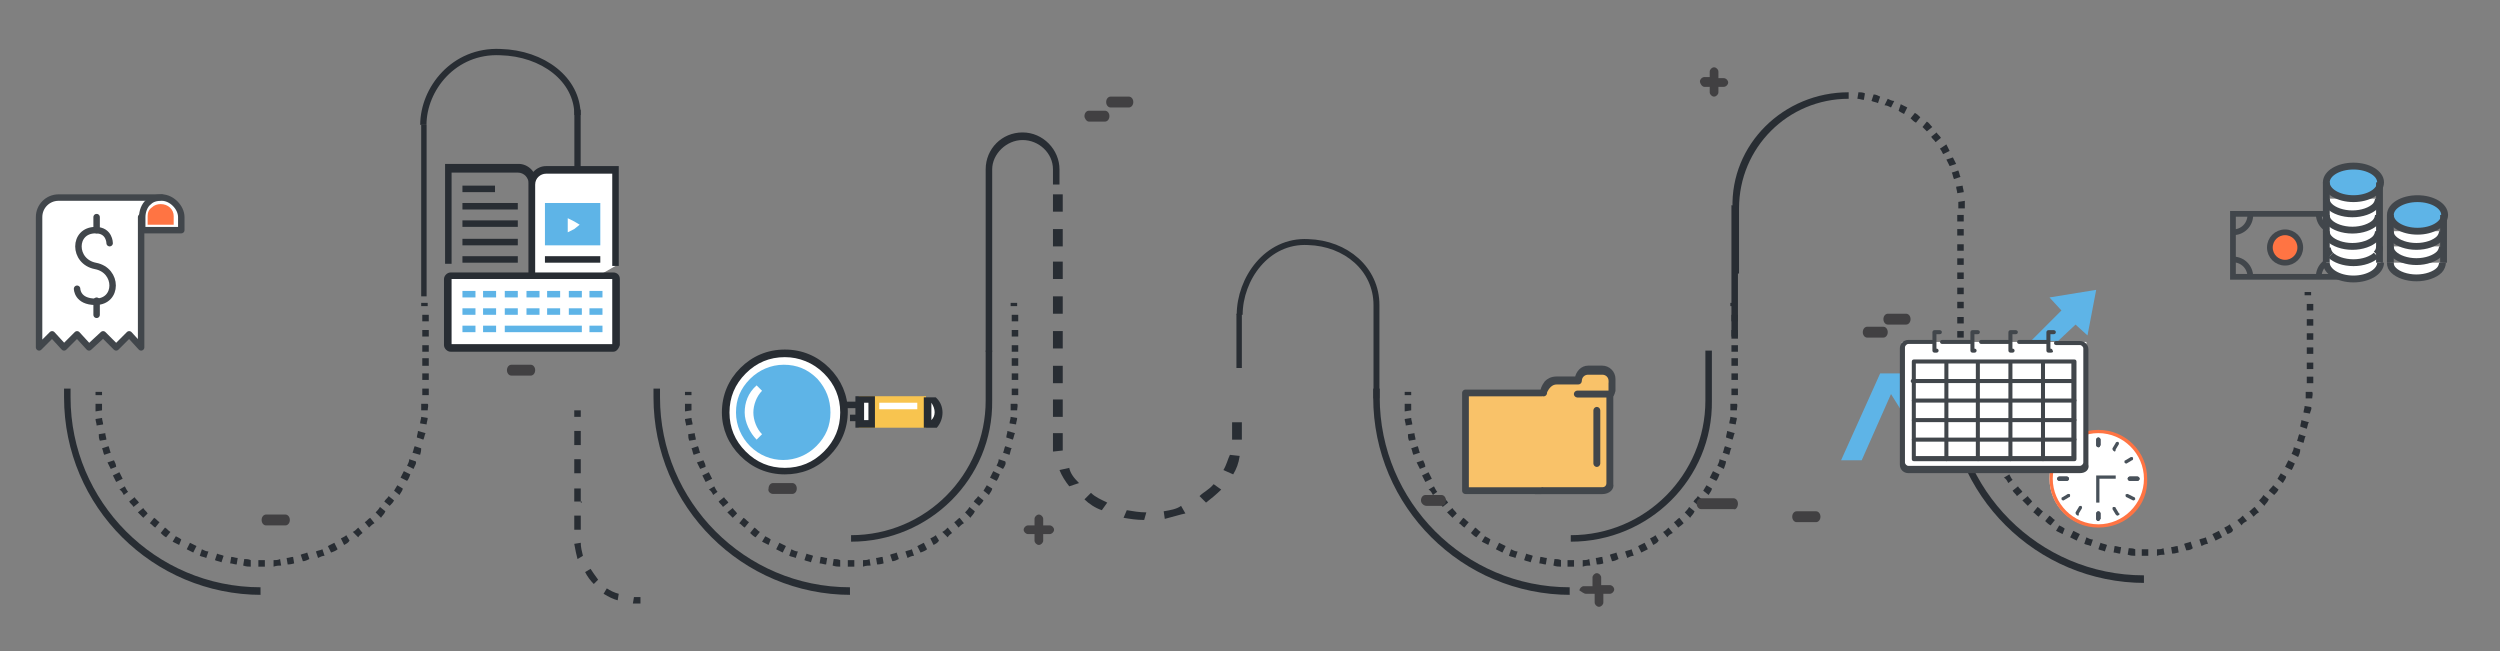 <?xml version="1.0" encoding="utf-8"?>
<!-- Generator: Adobe Illustrator 23.0.1, SVG Export Plug-In . SVG Version: 6.00 Build 0)  -->
<svg version="1.1" id="Layer_1" xmlns="http://www.w3.org/2000/svg" xmlns:xlink="http://www.w3.org/1999/xlink" x="0px" y="0px"
	 viewBox="0 0 230.3 60" style="enable-background:new 0 0 230.3 60;" xml:space="preserve">
<rect x="0" y="0" width="230.3" height="60" fill="#808080" stroke="none"/>
<style type="text/css">
	.st0{fill:#282D33;}
	.st1{fill:#FFFFFF;}
	.st2{fill:none;}
	.st3{fill:#5EB4E7;}
	.st4{fill:#FFFFFF;stroke:#282D33;stroke-width:0.68;}
	.st5{fill:#F8C44F;}
	.st6{fill:#FFFFFF;stroke:#41464B;stroke-width:0.595;stroke-linecap:round;stroke-linejoin:round;stroke-miterlimit:10;}
	.st7{fill:#FF7443;}
	.st8{fill:none;stroke:#41464B;stroke-width:0.595;stroke-linecap:round;stroke-linejoin:round;stroke-miterlimit:10;}
	.st9{clip-path:url(#SVGID_2_);}
	.st10{clip-path:url(#SVGID_4_);}
	.st11{fill:#414042;}
	.st12{clip-path:url(#SVGID_6_);}
	.st13{clip-path:url(#SVGID_8_);}
	.st14{clip-path:url(#SVGID_10_);}
	.st15{clip-path:url(#SVGID_12_);}
	.st16{clip-path:url(#SVGID_14_);}
	.st17{clip-path:url(#SVGID_16_);}
	.st18{clip-path:url(#SVGID_18_);}
	.st19{clip-path:url(#SVGID_20_);fill:#414042;}
	.st20{clip-path:url(#SVGID_22_);}
	.st21{clip-path:url(#SVGID_24_);}
	.st22{clip-path:url(#SVGID_26_);}
	.st23{clip-path:url(#SVGID_28_);}
	.st24{clip-path:url(#SVGID_30_);}
	.st25{clip-path:url(#SVGID_32_);}
	.st26{clip-path:url(#SVGID_34_);}
	.st27{clip-path:url(#SVGID_36_);}
	.st28{clip-path:url(#SVGID_38_);}
	.st29{clip-path:url(#SVGID_40_);}
	.st30{clip-path:url(#SVGID_42_);}
	.st31{clip-path:url(#SVGID_44_);}
	.st32{clip-path:url(#SVGID_46_);}
	.st33{clip-path:url(#SVGID_48_);}
	.st34{clip-path:url(#SVGID_50_);}
	.st35{clip-path:url(#SVGID_52_);}
	.st36{fill:#F9C269;}
	.st37{fill:#41464B;stroke:#41464B;stroke-width:0.235;stroke-miterlimit:10;}
	.st38{fill:#F9C269;stroke:#41464B;stroke-width:0.622;stroke-linecap:round;stroke-linejoin:round;stroke-miterlimit:10;}
	.st39{fill:none;stroke:#282D33;stroke-width:0.579;stroke-miterlimit:10;}
	.st40{fill:none;stroke:#282D33;stroke-width:0.547;stroke-miterlimit:10;}
	.st41{fill:#48515A;}
	.st42{fill:#41464B;stroke:#41464B;stroke-width:0.171;stroke-miterlimit:10;}
	.st43{fill:#FF7443;stroke:#41464B;stroke-width:0.528;stroke-miterlimit:10;}
	.st44{fill:none;stroke:#41464B;stroke-width:0.528;stroke-miterlimit:10;}
	.st45{fill:#FFFFFF;stroke:#41464B;stroke-width:0.63;stroke-miterlimit:10;}
	.st46{fill:#5EB4E7;stroke:#41464B;stroke-width:0.63;stroke-miterlimit:10;}
</style>
<g>
	<g>
		<g>
			<rect x="159.4" y="27.9" class="st0" width="0.6" height="0.3"/>
		</g>
		<g>
			<path class="st0" d="M144.7,52.2c-0.1,0-0.2,0-0.3,0v-0.6c0.2,0,0.4,0,0.6,0v0.6C145,52.2,144.8,52.2,144.7,52.2z M143.8,52.2
				c-0.2,0-0.4,0-0.7-0.1l0.1-0.6c0.2,0,0.4,0,0.6,0.1V52.2z M145.8,52.2v-0.6c0.2,0,0.4,0,0.6-0.1l0.1,0.6
				C146.3,52.1,146.1,52.1,145.8,52.2z M142.4,52c-0.2,0-0.4-0.1-0.6-0.1l0.1-0.6c0.2,0,0.4,0.1,0.6,0.1L142.4,52z M147.1,52
				l-0.1-0.6c0.2,0,0.4-0.1,0.6-0.1l0.1,0.6C147.7,51.9,147.5,52,147.1,52z M141,51.8c-0.2-0.1-0.4-0.1-0.6-0.2l0.2-0.6
				c0.2,0.1,0.4,0.1,0.6,0.2L141,51.8z M148.5,51.7l-0.2-0.6c0.2-0.1,0.4-0.1,0.6-0.2l0.2,0.6C148.9,51.6,148.7,51.7,148.5,51.7z
				 M139.6,51.4c-0.2-0.1-0.4-0.1-0.6-0.2l0.2-0.6c0.2,0.1,0.4,0.2,0.6,0.2L139.6,51.4z M149.9,51.4l-0.2-0.6
				c0.2-0.1,0.4-0.1,0.6-0.2l0.2,0.6C150.3,51.2,150.1,51.3,149.9,51.4z M138.4,50.9c-0.2-0.1-0.4-0.2-0.6-0.3l0.3-0.6
				c0.2,0.1,0.4,0.2,0.6,0.3L138.4,50.9z M151.2,50.9l-0.3-0.6c0.2-0.1,0.4-0.2,0.6-0.3l0.3,0.6C151.6,50.7,151.4,50.8,151.2,50.9z
				 M137.1,50.2c-0.2-0.1-0.4-0.2-0.6-0.3l0.3-0.5c0.2,0.1,0.4,0.2,0.5,0.3L137.1,50.2z M152.3,50.2l-0.3-0.6
				c0.2-0.1,0.4-0.2,0.5-0.3l0.3,0.5C152.7,50,152.5,50.1,152.3,50.2z M136,49.5c-0.2-0.1-0.4-0.3-0.5-0.4l0.4-0.5
				c0.2,0.1,0.3,0.3,0.5,0.4L136,49.5z M153.6,49.5l-0.4-0.5c0.2-0.1,0.3-0.2,0.5-0.4l0.4,0.5C153.9,49.2,153.7,49.3,153.6,49.5z
				 M134.9,48.6c-0.2-0.1-0.3-0.3-0.5-0.4l0.4-0.5c0.2,0.1,0.3,0.3,0.5,0.4L134.9,48.6z M154.6,48.6l-0.4-0.5
				c0.2-0.1,0.3-0.3,0.5-0.4l0.4,0.5C155,48.3,154.9,48.4,154.6,48.6z M133.8,47.7c-0.2-0.2-0.3-0.3-0.5-0.5l0.5-0.4
				c0.1,0.2,0.3,0.3,0.4,0.5L133.8,47.7z M155.7,47.7l-0.5-0.5c0.1-0.1,0.3-0.3,0.4-0.5l0.5,0.4C156,47.4,155.8,47.5,155.7,47.7z
				 M132.9,46.7c-0.1-0.2-0.3-0.3-0.4-0.5l0.5-0.4c0.1,0.2,0.3,0.3,0.4,0.5L132.9,46.7z M156.5,46.6l-0.5-0.4
				c0.1-0.2,0.3-0.3,0.4-0.5l0.5,0.4C156.9,46.3,156.8,46.4,156.5,46.6z M132,45.6c-0.1-0.2-0.2-0.4-0.4-0.5l0.5-0.3
				c0.1,0.2,0.2,0.4,0.3,0.5L132,45.6z M157.4,45.6l-0.5-0.4c0.1-0.2,0.2-0.3,0.3-0.5l0.5,0.3C157.7,45.2,157.5,45.4,157.4,45.6z
				 M131.3,44.4c-0.1-0.2-0.2-0.4-0.3-0.6l0.6-0.3c0.1,0.2,0.2,0.4,0.3,0.6L131.3,44.4z M158.1,44.3l-0.6-0.3
				c0.1-0.2,0.2-0.4,0.3-0.6l0.6,0.3C158.3,44,158.2,44.2,158.1,44.3z M130.8,43.2c-0.1-0.2-0.2-0.4-0.3-0.6l0.6-0.2
				c0.1,0.2,0.2,0.4,0.2,0.6L130.8,43.2z M158.8,43.2l-0.6-0.3c0.1-0.2,0.2-0.4,0.2-0.6l0.6,0.2C159,42.7,158.9,42.9,158.8,43.2z
				 M130.2,41.9c-0.1-0.2-0.1-0.4-0.2-0.6l0.6-0.2c0.1,0.2,0.1,0.4,0.2,0.6L130.2,41.9z M159.3,41.9l-0.6-0.2
				c0.1-0.2,0.1-0.4,0.2-0.6l0.6,0.2C159.4,41.4,159.4,41.6,159.3,41.9z M129.8,40.6c-0.1-0.2-0.1-0.4-0.1-0.6l0.6-0.1
				c0,0.2,0.1,0.4,0.1,0.6L129.8,40.6z M159.6,40.5l-0.6-0.2c0-0.2,0.1-0.4,0.1-0.6l0.7,0.2C159.7,40.1,159.7,40.3,159.6,40.5z
				 M129.5,39.2c0-0.2-0.1-0.4-0.1-0.6l0.6-0.1c0,0.2,0.1,0.4,0.1,0.6L129.5,39.2z M159.9,39.1l-0.6-0.1c0-0.2,0.1-0.4,0.1-0.6
				l0.6,0.1C160,38.7,159.9,38.9,159.9,39.1z M129.4,37.9c0-0.2,0-0.4,0-0.7h0.6c0,0.2,0,0.4,0,0.6L129.4,37.9z M160,37.8h-0.6
				c0-0.2,0-0.4,0-0.6h0.6C160.1,37.3,160,37.6,160,37.8z M160.1,36.4h-0.6v-0.6h0.6V36.4z M160.1,35h-0.6v-0.6h0.6V35z M160.1,33.7
				h-0.6V33h0.6V33.7z M160.1,32.4h-0.6v-0.6h0.6V32.4z M160.1,31h-0.6v-0.6h0.6V31z M160.1,29.6h-0.6V29h0.6V29.6z"/>
		</g>
		<g>
			<rect x="129.4" y="36.1" class="st0" width="0.6" height="0.3"/>
		</g>
	</g>
	<g>
		<path class="st0" d="M144.7,54.8c-10,0-18.2-8.1-18.2-18.2v-0.8h0.6v0.8c0,9.6,7.8,17.5,17.5,17.5V54.8z"/>
	</g>
	<g>
		<g>
			<rect x="38.8" y="27.9" class="st0" width="0.6" height="0.3"/>
		</g>
		<g>
			<path class="st0" d="M24.1,52.2c-0.1,0-0.2,0-0.3,0v-0.6c0.2,0,0.4,0,0.6,0v0.6C24.4,52.2,24.2,52.2,24.1,52.2z M23.1,52.2
				c-0.2,0-0.4,0-0.7-0.1l0.1-0.6c0.2,0,0.4,0,0.6,0.1V52.2z M25.2,52.2v-0.6c0.2,0,0.4,0,0.6-0.1l0.1,0.6
				C25.7,52.1,25.5,52.1,25.2,52.2z M21.8,52c-0.2,0-0.4-0.1-0.6-0.1l0.1-0.6c0.2,0,0.4,0.1,0.6,0.1L21.8,52z M26.5,52l-0.1-0.6
				c0.2,0,0.4-0.1,0.6-0.1l0.1,0.6C27.1,51.9,26.8,52,26.5,52z M20.4,51.8c-0.2-0.1-0.4-0.1-0.6-0.2L20,51c0.2,0.1,0.4,0.1,0.6,0.2
				L20.4,51.8z M27.9,51.7l-0.2-0.6c0.2-0.1,0.4-0.1,0.6-0.2l0.2,0.6C28.3,51.6,28.1,51.7,27.9,51.7z M19,51.4
				c-0.2-0.1-0.4-0.1-0.6-0.2l0.2-0.6c0.2,0.1,0.4,0.2,0.6,0.2L19,51.4z M29.3,51.4l-0.2-0.6c0.2-0.1,0.4-0.1,0.6-0.2l0.2,0.6
				C29.7,51.2,29.5,51.3,29.3,51.4z M17.8,50.9c-0.2-0.1-0.4-0.2-0.6-0.3l0.3-0.6c0.2,0.1,0.4,0.2,0.6,0.3L17.8,50.9z M30.5,50.9
				l-0.3-0.6c0.2-0.1,0.4-0.2,0.6-0.3l0.3,0.6C31,50.7,30.8,50.8,30.5,50.9z M16.5,50.2c-0.2-0.1-0.4-0.2-0.6-0.3l0.3-0.5
				c0.2,0.1,0.4,0.2,0.5,0.3L16.5,50.2z M31.7,50.2l-0.3-0.6c0.2-0.1,0.4-0.2,0.5-0.3l0.3,0.5C32.1,50,31.9,50.1,31.7,50.2z
				 M15.3,49.5c-0.2-0.1-0.4-0.3-0.5-0.4l0.4-0.5c0.2,0.1,0.3,0.3,0.5,0.4L15.3,49.5z M33,49.5L32.5,49c0.2-0.1,0.3-0.2,0.5-0.4
				l0.4,0.5C33.3,49.2,33.1,49.3,33,49.5z M14.3,48.6c-0.2-0.1-0.3-0.3-0.5-0.4l0.4-0.5c0.2,0.1,0.3,0.3,0.5,0.4L14.3,48.6z
				 M34,48.6l-0.4-0.5c0.2-0.1,0.3-0.3,0.5-0.4l0.4,0.5C34.3,48.3,34.2,48.4,34,48.6z M13.2,47.7c-0.2-0.2-0.3-0.3-0.5-0.5l0.5-0.4
				c0.1,0.2,0.3,0.3,0.4,0.5L13.2,47.7z M35.1,47.7l-0.5-0.5c0.1-0.1,0.3-0.3,0.4-0.5l0.5,0.4C35.4,47.4,35.2,47.5,35.1,47.7z
				 M12.3,46.7c-0.1-0.2-0.3-0.3-0.4-0.5l0.5-0.4c0.1,0.2,0.3,0.3,0.4,0.5L12.3,46.7z M35.9,46.6l-0.5-0.4c0.1-0.2,0.3-0.3,0.4-0.5
				l0.5,0.4C36.2,46.3,36.1,46.4,35.9,46.6z M11.4,45.6c-0.1-0.2-0.2-0.4-0.4-0.5l0.5-0.3c0.1,0.2,0.2,0.4,0.3,0.5L11.4,45.6z
				 M36.8,45.6l-0.5-0.4c0.1-0.2,0.2-0.3,0.3-0.5l0.5,0.3C37.1,45.2,36.9,45.4,36.8,45.6z M10.7,44.4c-0.1-0.2-0.2-0.4-0.3-0.6
				l0.6-0.3c0.1,0.2,0.2,0.4,0.3,0.6L10.7,44.4z M37.5,44.3L36.9,44c0.1-0.2,0.2-0.4,0.3-0.6l0.6,0.3C37.7,44,37.6,44.2,37.5,44.3z
				 M10.2,43.2c-0.1-0.2-0.2-0.4-0.3-0.6l0.6-0.2c0.1,0.2,0.2,0.4,0.2,0.6L10.2,43.2z M38.1,43.2l-0.6-0.3c0.1-0.2,0.2-0.4,0.2-0.6
				l0.6,0.2C38.4,42.7,38.2,42.9,38.1,43.2z M9.6,41.9c-0.1-0.2-0.1-0.4-0.2-0.6l0.6-0.2c0.1,0.2,0.1,0.4,0.2,0.6L9.6,41.9z
				 M38.7,41.9L38,41.7c0.1-0.2,0.1-0.4,0.2-0.6l0.6,0.2C38.8,41.4,38.8,41.6,38.7,41.9z M9.2,40.6c-0.1-0.2-0.1-0.4-0.1-0.6
				l0.6-0.1c0,0.2,0.1,0.4,0.1,0.6L9.2,40.6z M39,40.5l-0.6-0.2c0-0.2,0.1-0.4,0.1-0.6l0.7,0.2C39.1,40.1,39.1,40.3,39,40.5z
				 M8.9,39.2c0-0.2-0.1-0.4-0.1-0.6l0.6-0.1c0,0.2,0.1,0.4,0.1,0.6L8.9,39.2z M39.3,39.1L38.7,39c0-0.2,0.1-0.4,0.1-0.6l0.6,0.1
				C39.4,38.7,39.3,38.9,39.3,39.1z M8.8,37.9c0-0.2,0-0.4,0-0.7h0.6c0,0.2,0,0.4,0,0.6L8.8,37.9z M39.4,37.8h-0.6
				c0-0.2,0-0.4,0-0.6h0.6C39.5,37.3,39.4,37.6,39.4,37.8z M39.5,36.4h-0.6v-0.6h0.6V36.4z M39.5,35h-0.6v-0.6h0.6V35z M39.5,33.7
				h-0.6V33h0.6V33.7z M39.5,32.4h-0.6v-0.6h0.6V32.4z M39.5,31h-0.6v-0.6h0.6V31z M39.5,29.6h-0.6V29h0.6V29.6z"/>
		</g>
		<g>
			<rect x="8.8" y="36.1" class="st0" width="0.6" height="0.3"/>
		</g>
	</g>
	<g>
		<path class="st0" d="M24.1,54.8c-10,0-18.2-8.1-18.2-18.2v-0.8h0.6v0.8c0,9.6,7.8,17.5,17.5,17.5V54.8z"/>
	</g>
	<g>
		<path class="st0" d="M144.7,49.9v-0.6c6.9,0,12.4-5.6,12.4-12.4v-4.6h0.6v4.6C157.8,44.1,151.9,49.9,144.7,49.9z"/>
	</g>
	<g>
		<g>
			<path class="st0" d="M39.3,11.5v15.8h0.1h-0.6V11.5"/>
		</g>
	</g>
	<g>
		<g>
			<g>
				<g>
					<path class="st0" d="M49.3,28.9h-0.6v-12c0-0.5-0.4-1-1-1h-6.1v8.4H41v-9.2h6.8c0.8,0,1.6,0.7,1.6,1.6
						C49.3,16.7,49.3,28.9,49.3,28.9z"/>
				</g>
				<g>
					<path class="st1" d="M49,28.9v-12c0-0.7,0.5-1.3,1.3-1.3h6.4v8.9"/>
					<path class="st0" d="M49.3,28.9h-0.6v-12c0-0.8,0.7-1.6,1.6-1.6H57v9.2h-0.6V16h-6.1c-0.5,0-1,0.4-1,1
						C49.3,16.9,49.3,28.9,49.3,28.9z"/>
				</g>
			</g>
			<g>
				<g>
					<line class="st2" x1="42.6" y1="17.5" x2="45.5" y2="17.5"/>
					<rect x="42.6" y="17.1" class="st0" width="3" height="0.6"/>
				</g>
				<g>
					<line class="st2" x1="42.6" y1="19" x2="47.6" y2="19"/>
					<rect x="42.6" y="18.7" class="st0" width="5.1" height="0.6"/>
				</g>
				<g>
					<line class="st2" x1="42.6" y1="20.7" x2="47.6" y2="20.7"/>
					<rect x="42.6" y="20.3" class="st0" width="5.1" height="0.6"/>
				</g>
				<g>
					<line class="st2" x1="42.6" y1="22.3" x2="47.6" y2="22.3"/>
					<rect x="42.6" y="22" class="st0" width="5.1" height="0.6"/>
				</g>
				<g>
					<line class="st2" x1="42.6" y1="23.9" x2="47.6" y2="23.9"/>
					<rect x="42.6" y="23.6" class="st0" width="5.1" height="0.6"/>
				</g>
				<g>
					<line class="st2" x1="50.2" y1="23.9" x2="55.2" y2="23.9"/>
					<rect x="50.2" y="23.6" class="st0" width="5.1" height="0.6"/>
				</g>
			</g>
			<rect x="50.2" y="18.7" class="st3" width="5.1" height="3.9"/>
		</g>
		<g>
			<g>
				<g>
					<path class="st1" d="M56.7,31.8c0,0.1-0.1,0.2-0.2,0.2h-15c-0.1,0-0.2-0.1-0.2-0.2v-6.1c0-0.1,0.1-0.2,0.2-0.2h15
						c0.1,0,0.2,0.1,0.2,0.2C56.7,25.7,56.7,31.8,56.7,31.8z"/>
					<path class="st0" d="M56.5,32.4h-15c-0.3,0-0.6-0.3-0.6-0.6v-6.1c0-0.3,0.3-0.6,0.6-0.6h15c0.3,0,0.6,0.2,0.6,0.6v6.1
						C57,32.1,56.8,32.4,56.5,32.4z M41.6,31.7h14.8v-6H41.6V31.7z"/>
				</g>
				<g>
					<g>
						<g>
							<line class="st2" x1="42.6" y1="27.1" x2="43.7" y2="27.1"/>
							<rect x="42.6" y="26.8" class="st3" width="1.2" height="0.6"/>
						</g>
						<g>
							<line class="st2" x1="44.5" y1="27.1" x2="45.7" y2="27.1"/>
							<rect x="44.5" y="26.8" class="st3" width="1.2" height="0.6"/>
						</g>
						<g>
							<line class="st2" x1="46.5" y1="27.1" x2="47.6" y2="27.1"/>
							<rect x="46.5" y="26.8" class="st3" width="1.2" height="0.6"/>
						</g>
						<g>
							<line class="st2" x1="48.5" y1="27.1" x2="49.6" y2="27.1"/>
							<rect x="48.5" y="26.8" class="st3" width="1.2" height="0.6"/>
						</g>
						<g>
							<line class="st2" x1="50.4" y1="27.1" x2="51.5" y2="27.1"/>
							<rect x="50.4" y="26.8" class="st3" width="1.2" height="0.6"/>
						</g>
						<g>
							<line class="st2" x1="52.4" y1="27.1" x2="53.6" y2="27.1"/>
							<rect x="52.4" y="26.8" class="st3" width="1.2" height="0.6"/>
						</g>
						<g>
							<line class="st2" x1="54.3" y1="27.1" x2="55.5" y2="27.1"/>
							<rect x="54.3" y="26.8" class="st3" width="1.2" height="0.6"/>
						</g>
					</g>
					<g>
						<g>
							<line class="st2" x1="42.6" y1="28.8" x2="43.7" y2="28.8"/>
							<rect x="42.6" y="28.4" class="st3" width="1.2" height="0.6"/>
						</g>
						<g>
							<line class="st2" x1="44.5" y1="28.8" x2="45.7" y2="28.8"/>
							<rect x="44.5" y="28.4" class="st3" width="1.2" height="0.6"/>
						</g>
						<g>
							<line class="st2" x1="46.5" y1="28.8" x2="47.6" y2="28.8"/>
							<rect x="46.5" y="28.4" class="st3" width="1.2" height="0.6"/>
						</g>
						<g>
							<line class="st2" x1="48.5" y1="28.8" x2="49.6" y2="28.8"/>
							<rect x="48.5" y="28.4" class="st3" width="1.2" height="0.6"/>
						</g>
						<g>
							<line class="st2" x1="50.4" y1="28.8" x2="51.5" y2="28.8"/>
							<rect x="50.4" y="28.4" class="st3" width="1.2" height="0.6"/>
						</g>
						<g>
							<line class="st2" x1="52.4" y1="28.8" x2="53.6" y2="28.8"/>
							<rect x="52.4" y="28.4" class="st3" width="1.2" height="0.6"/>
						</g>
						<g>
							<line class="st2" x1="54.3" y1="28.8" x2="55.5" y2="28.8"/>
							<rect x="54.3" y="28.4" class="st3" width="1.2" height="0.6"/>
						</g>
					</g>
					<g>
						<g>
							<line class="st2" x1="42.6" y1="30.3" x2="43.7" y2="30.3"/>
							<rect x="42.6" y="30" class="st3" width="1.2" height="0.6"/>
						</g>
						<g>
							<line class="st2" x1="44.5" y1="30.3" x2="45.7" y2="30.3"/>
							<rect x="44.5" y="30" class="st3" width="1.2" height="0.6"/>
						</g>
						<g>
							<line class="st2" x1="46.5" y1="30.3" x2="53.6" y2="30.3"/>
							<rect x="46.5" y="30" class="st3" width="7.1" height="0.6"/>
						</g>
						<g>
							<line class="st2" x1="54.3" y1="30.3" x2="55.5" y2="30.3"/>
							<rect x="54.3" y="30" class="st3" width="1.2" height="0.6"/>
						</g>
					</g>
				</g>
			</g>
		</g>
		<polygon class="st1" points="53.4,20.7 52.9,21.1 52.3,21.4 52.3,20.7 52.3,20.1 52.9,20.4 		"/>
	</g>
	<g>
		<g>
			<path class="st0" d="M59,55.6c-0.2,0-0.5,0-0.7,0l0.1-0.6c0.2,0,0.4,0,0.6,0C59,55,59,55.6,59,55.6z"/>
		</g>
		<g>
			<path class="st0" d="M56.9,55.3c-0.4-0.1-0.8-0.3-1.3-0.6l0.3-0.5c0.3,0.2,0.7,0.4,1.1,0.5L56.9,55.3z M54.7,53.8
				c-0.3-0.3-0.6-0.7-0.8-1.1l0.5-0.3c0.2,0.3,0.4,0.6,0.7,1L54.7,53.8z M53.2,51.5c-0.1-0.4-0.2-0.8-0.3-1.4l0.6-0.1
				c0,0.4,0.1,0.8,0.2,1.2L53.2,51.5z M53.6,48.8h-0.7v-1.3h0.6v1.3H53.6z M53.6,46.2h-0.7V45h0.6v1.3H53.6z M53.6,43.6h-0.7v-1.3
				h0.6v1.3H53.6z M53.6,41h-0.7v-1.3h0.6V41H53.6z"/>
		</g>
		<g>
			<rect x="52.9" y="37.8" class="st0" width="0.6" height="0.6"/>
		</g>
	</g>
	<path class="st2" d="M123.5,23"/>
	<g>
		<g>
			<rect x="93.1" y="27.9" class="st0" width="0.6" height="0.3"/>
		</g>
		<g>
			<path class="st0" d="M78.4,52.2c-0.1,0-0.2,0-0.3,0v-0.6c0.2,0,0.4,0,0.6,0v0.6C78.7,52.2,78.5,52.2,78.4,52.2z M77.4,52.2
				c-0.2,0-0.4,0-0.7-0.1l0.1-0.6c0.2,0,0.4,0,0.6,0.1V52.2z M79.5,52.2v-0.6c0.2,0,0.4,0,0.6-0.1l0.1,0.6
				C80,52.1,79.8,52.1,79.5,52.2z M76.1,52c-0.2,0-0.4-0.1-0.6-0.1l0.1-0.6c0.2,0,0.4,0.1,0.6,0.1L76.1,52z M80.8,52l-0.1-0.6
				c0.2,0,0.4-0.1,0.6-0.1l0.1,0.6C81.4,51.9,81.1,52,80.8,52z M74.7,51.8c-0.2-0.1-0.4-0.1-0.6-0.2l0.2-0.6
				c0.2,0.1,0.4,0.1,0.6,0.2L74.7,51.8z M82.2,51.7L82,51.1c0.2-0.1,0.4-0.1,0.6-0.2l0.2,0.6C82.6,51.6,82.4,51.7,82.2,51.7z
				 M73.3,51.4c-0.2-0.1-0.4-0.1-0.6-0.2l0.2-0.6c0.2,0.1,0.4,0.2,0.6,0.2L73.3,51.4z M83.6,51.4l-0.2-0.6c0.2-0.1,0.4-0.1,0.6-0.2
				l0.2,0.6C84,51.2,83.8,51.3,83.6,51.4z M72.1,50.9c-0.2-0.1-0.4-0.2-0.6-0.3l0.3-0.6c0.2,0.1,0.4,0.2,0.6,0.3L72.1,50.9z
				 M84.8,50.9l-0.3-0.6c0.2-0.1,0.4-0.2,0.6-0.3l0.3,0.6C85.3,50.7,85.1,50.8,84.8,50.9z M70.8,50.2c-0.2-0.1-0.4-0.2-0.6-0.3
				l0.3-0.5c0.2,0.1,0.4,0.2,0.5,0.3L70.8,50.2z M86,50.2l-0.3-0.6c0.2-0.1,0.4-0.2,0.5-0.3l0.3,0.5C86.4,50,86.2,50.1,86,50.2z
				 M69.6,49.5c-0.2-0.1-0.4-0.3-0.5-0.4l0.4-0.5c0.2,0.1,0.3,0.3,0.5,0.4L69.6,49.5z M87.3,49.5L86.8,49c0.2-0.1,0.3-0.2,0.5-0.4
				l0.4,0.5C87.6,49.2,87.4,49.3,87.3,49.5z M68.6,48.6c-0.2-0.1-0.3-0.3-0.5-0.4l0.4-0.5c0.2,0.1,0.3,0.3,0.5,0.4L68.6,48.6z
				 M88.3,48.6l-0.4-0.5c0.2-0.1,0.3-0.3,0.5-0.4l0.4,0.5C88.6,48.3,88.5,48.4,88.3,48.6z M67.5,47.7c-0.2-0.2-0.3-0.3-0.5-0.5
				l0.5-0.4c0.1,0.2,0.3,0.3,0.4,0.5L67.5,47.7z M89.4,47.7l-0.5-0.5c0.1-0.1,0.3-0.3,0.4-0.5l0.5,0.4
				C89.7,47.4,89.5,47.5,89.4,47.7z M66.6,46.7c-0.1-0.2-0.3-0.3-0.4-0.5l0.5-0.4c0.1,0.2,0.3,0.3,0.4,0.5L66.6,46.7z M90.2,46.6
				l-0.5-0.4c0.1-0.2,0.3-0.3,0.4-0.5l0.5,0.4C90.5,46.3,90.4,46.4,90.2,46.6z M65.7,45.6c-0.1-0.2-0.2-0.4-0.4-0.5l0.5-0.3
				c0.1,0.2,0.2,0.4,0.3,0.5L65.7,45.6z M91.1,45.6l-0.5-0.4c0.1-0.2,0.2-0.3,0.3-0.5l0.5,0.3C91.4,45.2,91.2,45.4,91.1,45.6z
				 M65,44.4c-0.1-0.2-0.2-0.4-0.3-0.6l0.6-0.3c0.1,0.2,0.2,0.4,0.3,0.6L65,44.4z M91.8,44.3L91.2,44c0.1-0.2,0.2-0.4,0.3-0.6
				l0.6,0.3C92,44,91.9,44.2,91.8,44.3z M64.5,43.2c-0.1-0.2-0.2-0.4-0.3-0.6l0.6-0.2c0.1,0.2,0.2,0.4,0.2,0.6L64.5,43.2z
				 M92.4,43.2l-0.6-0.3c0.1-0.2,0.2-0.4,0.2-0.6l0.6,0.2C92.7,42.7,92.6,42.9,92.4,43.2z M63.9,41.9c-0.1-0.2-0.1-0.4-0.2-0.6
				l0.6-0.2c0.1,0.2,0.1,0.4,0.2,0.6L63.9,41.9z M93,41.9l-0.6-0.2c0.1-0.2,0.1-0.4,0.2-0.6l0.6,0.2C93.1,41.4,93.1,41.6,93,41.9z
				 M63.5,40.6c-0.1-0.2-0.1-0.4-0.1-0.6l0.6-0.1c0,0.2,0.1,0.4,0.1,0.6L63.5,40.6z M93.3,40.5l-0.6-0.2c0-0.2,0.1-0.4,0.1-0.6
				l0.7,0.2C93.4,40.1,93.4,40.3,93.3,40.5z M63.2,39.2c0-0.2-0.1-0.4-0.1-0.6l0.6-0.1c0,0.2,0.1,0.4,0.1,0.6L63.2,39.2z M93.6,39.1
				L93,39c0-0.2,0.1-0.4,0.1-0.6l0.6,0.1C93.7,38.7,93.6,38.9,93.6,39.1z M63.1,37.9c0-0.2,0-0.4,0-0.7h0.6c0,0.2,0,0.4,0,0.6
				L63.1,37.9z M93.7,37.8h-0.6c0-0.2,0-0.4,0-0.6h0.6C93.8,37.3,93.7,37.6,93.7,37.8z M93.8,36.4h-0.6v-0.6h0.6V36.4z M93.8,35
				h-0.6v-0.6h0.6V35z M93.8,33.7h-0.6V33h0.6V33.7z M93.8,32.4h-0.6v-0.6h0.6V32.4z M93.8,31h-0.6v-0.6h0.6V31z M93.8,29.6h-0.6V29
				h0.6V29.6z"/>
		</g>
		<g>
			<rect x="63.1" y="36.1" class="st0" width="0.6" height="0.3"/>
		</g>
	</g>
	<g>
		<path class="st0" d="M78.4,54.8c-10,0-18.2-8.1-18.2-18.2v-0.8h0.6v0.8c0,9.6,7.8,17.5,17.5,17.5V54.8z"/>
	</g>
	<g>
		<path class="st0" d="M78.4,49.9v-0.6c6.9,0,12.4-5.6,12.4-12.4v-4.6h0.6v4.6C91.5,44.1,85.6,49.9,78.4,49.9z"/>
	</g>
	<g>
		<path class="st0" d="M105.4,47.9c-0.7,0-1.3-0.1-1.9-0.2l0.3-0.7c0.6,0.1,1.2,0.2,1.8,0.2L105.4,47.9z M107.3,47.8l-0.1-0.7
			c0.6-0.1,1.2-0.2,1.6-0.5l0.4,0.7C108.7,47.4,108.1,47.6,107.3,47.8z M101.5,47c-0.6-0.2-1.2-0.6-1.6-1l0.6-0.6
			c0.4,0.4,0.9,0.6,1.5,0.9L101.5,47z M111.1,46.3l-0.6-0.6c0.4-0.4,0.9-0.6,1.3-1.1l0.7,0.5C112.1,45.5,111.5,46,111.1,46.3z
			 M98.5,44.8c-0.4-0.5-0.7-1-0.9-1.5l0.9-0.2c0.1,0.5,0.4,0.9,0.9,1.4L98.5,44.8z M113.6,43.7l-0.9-0.4c0.3-0.5,0.4-1,0.6-1.4
			l0.9,0.1C114.1,42.7,113.9,43.2,113.6,43.7z M97,41.6c0-0.4,0-0.6,0-1v-0.7h0.9v0.7c0,0.2,0,0.6,0,0.9L97,41.6z M114.4,40.5h-0.9
			v-1.6h0.9V40.5z M97.9,38.4H97v-1.6h0.9V38.4z M97.9,35.3H97v-1.6h0.9V35.3z M97.9,32.1H97v-1.6h0.9V32.1z M97.9,28.9H97v-1.6h0.9
			V28.9z M97.9,25.7H97v-1.6h0.9V25.7z M97.9,22.7H97v-1.6h0.9V22.7z M97.9,19.5H97v-1.6h0.9V19.5z"/>
	</g>
	<g>
		<path class="st0" d="M91.4,32.4h-0.6V15.6c0-1.9,1.5-3.4,3.4-3.4c1.9,0,3.4,1.6,3.4,3.4V17H97v-1.4c0-1.5-1.3-2.7-2.8-2.7
			s-2.8,1.3-2.8,2.7V32.4z"/>
	</g>
	<g>
		<g>
			<g>
				<path class="st4" d="M77,38"/>
			</g>
		</g>
		<g>
			<path class="st1" d="M72.3,32.5c-1.5,0-2.9,0.5-3.8,1.6c-1.1,1.1-1.6,2.4-1.6,3.8c0,1.5,0.5,2.9,1.6,3.8c2.1,2.1,5.6,2.1,7.7,0
				c1.1-1.1,1.6-2.4,1.6-3.8c0-1.5-0.5-2.9-1.6-3.8C75,33.1,73.6,32.5,72.3,32.5z"/>
			<path class="st0" d="M72.3,43.7L72.3,43.7c-1.6,0-3-0.6-4.1-1.7c-1.1-1.1-1.7-2.5-1.7-4c0-1.6,0.6-3,1.7-4.1
				c1.1-1.1,2.5-1.7,4.1-1.7c1.6,0,3,0.6,4.1,1.7c1.1,1.1,1.7,2.5,1.7,4c0,1.6-0.6,3-1.7,4.1C75.2,43.2,73.8,43.7,72.3,43.7z
				 M72.3,32.9c-1.4,0-2.6,0.5-3.6,1.5s-1.5,2.2-1.5,3.6c0,1.4,0.5,2.6,1.5,3.6s2.2,1.5,3.6,1.5l0,0c1.4,0,2.6-0.5,3.6-1.5
				s1.5-2.2,1.5-3.6c0-1.4-0.5-2.6-1.5-3.6S73.6,32.9,72.3,32.9z"/>
		</g>
		<path class="st3" d="M76.5,38c0,1.2-0.4,2.2-1.3,3.1c-1.7,1.7-4.4,1.7-6.1,0c-0.8-0.8-1.3-1.9-1.3-3.1c0-1.2,0.4-2.2,1.3-3.1
			c0.8-0.8,1.9-1.3,3.1-1.3c1.2,0,2.2,0.4,3.1,1.3C76.1,35.8,76.5,36.8,76.5,38z"/>
		<g>
			<path class="st1" d="M69.7,40.5c-0.6-0.6-1.1-1.6-1.1-2.5s0.3-1.8,1.1-2.5l0.5,0.5c-0.5,0.5-0.8,1.3-0.8,2s0.3,1.5,0.8,2
				L69.7,40.5z"/>
		</g>
		<rect x="79.1" y="36.5" class="st5" width="6.2" height="2.9"/>
		<g>
			<line class="st2" x1="84.5" y1="37.5" x2="81" y2="37.5"/>
			<rect x="81" y="37.1" class="st1" width="3.5" height="0.6"/>
		</g>
		<g>
			<rect x="79.1" y="36.8" class="st1" width="1.1" height="2.2"/>
			<path class="st0" d="M80.6,39.4h-1.8v-2.9h1.8V39.4z M79.6,38.7H80v-1.6h-0.4V38.7z"/>
		</g>
		<g>
			<path class="st1" d="M86,36.8c0.6,0.6,0.6,1.6,0,2.2c-0.2,0-0.3,0-0.5,0c0-0.7,0-1.5,0-2.2C85.6,36.8,85.8,36.8,86,36.8z"/>
			<path class="st0" d="M85.6,39.4h-0.5v-2.5v-0.3h1.1l0.1,0.1c0.7,0.7,0.7,1.9,0,2.7l-0.1,0H85.6z M85.8,37.1v1.6l0,0
				C86.2,38.3,86.2,37.7,85.8,37.1L85.8,37.1z"/>
		</g>
		<g>
			<g>
				<rect x="78.3" y="38.2" class="st0" width="1" height="0.6"/>
			</g>
			<g>
				<rect x="77.7" y="37" class="st0" width="1.2" height="0.6"/>
			</g>
		</g>
	</g>
	<g>
		<path class="st6" d="M14.9,18.2h-1.8h-0.6h-1.8h-3H5.4c-1,0-1.8,0.8-1.8,1.8V32l1.2-1.2L5.9,32l1.2-1.2L8.2,32l1.3-1.2l1.2,1.2
			l1.2-1.2L13,32V21.2V20"/>
		<path class="st6" d="M16.7,20v1.2h-3.6V20c0-0.5,0.2-1.1,0.6-1.4c0.3-0.3,0.7-0.4,1.2-0.4C15.8,18.2,16.7,19.1,16.7,20z"/>
		<path class="st7" d="M16,19.9v0.8h-2.4v-0.8c0-0.3,0.1-0.6,0.4-0.8c0.2-0.2,0.5-0.3,0.8-0.3C15.5,18.8,16,19.3,16,19.9z"/>
		<path class="st6" d="M7.1,26.6c0,0,0,1.2,1.7,1.2c2.1,0,2.1-2.9,0-3.3c-2.1-0.4-2.1-3.3,0-3.3c1.3,0,1.3,1.2,1.3,1.2"/>
		<line class="st8" x1="8.9" y1="20" x2="8.9" y2="21.2"/>
		<line class="st8" x1="8.9" y1="27.7" x2="8.9" y2="29"/>
	</g>
	<g>
		<g>
			<defs>
				<path id="SVGID_1_" d="M96.1,49.8v-0.6h0.6c0.2,0,0.4-0.2,0.4-0.4s-0.2-0.4-0.4-0.4h-0.6v-0.6c0-0.2-0.2-0.4-0.4-0.4
					s-0.4,0.2-0.4,0.4v0.6h-0.6c-0.2,0-0.4,0.2-0.4,0.4s0.2,0.4,0.4,0.4h0.6v0.6c0,0.2,0.2,0.4,0.4,0.4C95.9,50.2,96.1,50,96.1,49.8
					"/>
			</defs>
			<clipPath id="SVGID_2_">
				<use xlink:href="#SVGID_1_"  style="overflow:visible;"/>
			</clipPath>
			<g class="st9">
				<g>
					<g>
						<defs>
							<rect id="SVGID_3_" x="94.2" y="15.1" width="47.3" height="37.3"/>
						</defs>
						<clipPath id="SVGID_4_">
							<use xlink:href="#SVGID_3_"  style="overflow:visible;"/>
						</clipPath>
						<g class="st10">
							<rect x="92.6" y="45.6" class="st11" width="6.1" height="6.1"/>
						</g>
					</g>
				</g>
			</g>
		</g>
	</g>
	<g>
		<g>
			<defs>
				<path id="SVGID_5_" d="M100.3,11.2h1.5c0.2,0,0.4-0.2,0.4-0.5c0-0.3-0.2-0.5-0.4-0.5h-1.5c-0.2,0-0.4,0.2-0.4,0.5
					C99.9,10.9,100.1,11.2,100.3,11.2"/>
			</defs>
			<clipPath id="SVGID_6_">
				<use xlink:href="#SVGID_5_"  style="overflow:visible;"/>
			</clipPath>
			<g class="st12">
				<g>
					<g>
						<defs>
							<rect id="SVGID_7_" x="99.6" y="-1.9" width="47.3" height="37.3"/>
						</defs>
						<clipPath id="SVGID_8_">
							<use xlink:href="#SVGID_7_"  style="overflow:visible;"/>
						</clipPath>
						<g class="st13">
							<rect x="98.3" y="8.6" class="st11" width="5.5" height="4.2"/>
						</g>
					</g>
				</g>
			</g>
		</g>
	</g>
	<g>
		<g>
			<defs>
				<path id="SVGID_9_" d="M104,9.9c0.2,0,0.4-0.2,0.4-0.5c0-0.3-0.2-0.5-0.4-0.5h-1.7c-0.2,0-0.4,0.2-0.4,0.5
					c0,0.3,0.2,0.5,0.4,0.5H104z"/>
			</defs>
			<clipPath id="SVGID_10_">
				<use xlink:href="#SVGID_9_"  style="overflow:visible;"/>
			</clipPath>
			<g class="st14">
				<g>
					<g>
						<defs>
							<rect id="SVGID_11_" x="99.6" y="-1.9" width="47.3" height="37.3"/>
						</defs>
						<clipPath id="SVGID_12_">
							<use xlink:href="#SVGID_11_"  style="overflow:visible;"/>
						</clipPath>
						<g class="st15">
							<rect x="100.2" y="7.4" class="st11" width="5.8" height="4.2"/>
						</g>
					</g>
				</g>
			</g>
		</g>
	</g>
	<g>
		<g>
			<defs>
				<path id="SVGID_13_" d="M131.4,46.6h1.4c0.2,0,0.4-0.2,0.4-0.5c0-0.3-0.2-0.5-0.4-0.5h-1.5c-0.2,0-0.4,0.2-0.4,0.5
					C130.9,46.4,131.2,46.6,131.4,46.6"/>
			</defs>
			<clipPath id="SVGID_14_">
				<use xlink:href="#SVGID_13_"  style="overflow:visible;"/>
			</clipPath>
			<g class="st16">
				<g>
					<g>
						<defs>
							<rect id="SVGID_15_" x="130.6" y="33.4" width="47.3" height="37.3"/>
						</defs>
						<clipPath id="SVGID_16_">
							<use xlink:href="#SVGID_15_"  style="overflow:visible;"/>
						</clipPath>
						<g class="st17">
							<rect x="129.4" y="44" class="st11" width="5.5" height="4.2"/>
						</g>
					</g>
				</g>
			</g>
		</g>
	</g>
	<g>
		<g>
			<defs>
				<path id="SVGID_17_" d="M146.1,54.7h0.8v0.8c0,0.2,0.2,0.4,0.4,0.4c0.2,0,0.4-0.2,0.4-0.4v-0.8h0.6c0.2,0,0.4-0.2,0.4-0.4
					c0-0.2-0.2-0.4-0.4-0.4h-0.8v-0.7c0-0.2-0.2-0.4-0.4-0.4s-0.4,0.2-0.4,0.4v0.8h-0.8c-0.2,0-0.4,0.2-0.4,0.4
					C145.7,54.5,145.9,54.7,146.1,54.7"/>
			</defs>
			<clipPath id="SVGID_18_">
				<use xlink:href="#SVGID_17_"  style="overflow:visible;"/>
			</clipPath>
			<g class="st18">
				<g>
					<g>
						<defs>
							<rect id="SVGID_19_" x="121.2" y="52.7" width="47.3" height="37.3"/>
						</defs>
						<clipPath id="SVGID_20_">
							<use xlink:href="#SVGID_19_"  style="overflow:visible;"/>
						</clipPath>
						<rect x="144.1" y="51.1" class="st19" width="6.4" height="6.4"/>
					</g>
				</g>
			</g>
		</g>
	</g>
	<g>
		<g>
			<defs>
				<path id="SVGID_21_" d="M157,8h0.5v0.5c0,0.2,0.2,0.4,0.4,0.4s0.4-0.2,0.4-0.4V8h0.5c0.2,0,0.4-0.2,0.4-0.4s-0.2-0.4-0.4-0.4
					h-0.5V6.6c0-0.2-0.2-0.4-0.4-0.4s-0.4,0.2-0.4,0.4v0.5H157c-0.2,0-0.4,0.2-0.4,0.4S156.8,8,157,8"/>
			</defs>
			<clipPath id="SVGID_22_">
				<use xlink:href="#SVGID_21_"  style="overflow:visible;"/>
			</clipPath>
			<g class="st20">
				<g>
					<g>
						<defs>
							<rect id="SVGID_23_" x="111.9" y="-7.8" width="47.3" height="37.3"/>
						</defs>
						<clipPath id="SVGID_24_">
							<use xlink:href="#SVGID_23_"  style="overflow:visible;"/>
						</clipPath>
						<g class="st21">
							<rect x="155" y="4.7" class="st11" width="5.8" height="5.8"/>
						</g>
					</g>
				</g>
			</g>
		</g>
	</g>
	<g>
		<g>
			<defs>
				<path id="SVGID_25_" d="M160.1,46.4c0-0.3-0.2-0.5-0.4-0.5h-3c-0.2,0-0.4,0.2-0.4,0.5s0.2,0.5,0.4,0.5h3
					C159.9,47,160.1,46.7,160.1,46.4"/>
			</defs>
			<clipPath id="SVGID_26_">
				<use xlink:href="#SVGID_25_"  style="overflow:visible;"/>
			</clipPath>
			<g class="st22">
				<g>
					<g>
						<defs>
							<rect id="SVGID_27_" x="112.8" y="13.5" width="47.3" height="37.3"/>
						</defs>
						<clipPath id="SVGID_28_">
							<use xlink:href="#SVGID_27_"  style="overflow:visible;"/>
						</clipPath>
						<g class="st23">
							<rect x="154.6" y="44.4" class="st11" width="7.1" height="4.2"/>
						</g>
					</g>
				</g>
			</g>
		</g>
	</g>
	<g>
		<g>
			<defs>
				<path id="SVGID_29_" d="M24.5,48.4h1.8c0.2,0,0.4-0.2,0.4-0.5c0-0.3-0.2-0.5-0.4-0.5h-1.8c-0.2,0-0.4,0.2-0.4,0.5
					C24.1,48.2,24.3,48.4,24.5,48.4"/>
			</defs>
			<clipPath id="SVGID_30_">
				<use xlink:href="#SVGID_29_"  style="overflow:visible;"/>
			</clipPath>
			<g class="st24">
				<g>
					<g>
						<defs>
							<rect id="SVGID_31_" x="-9.7" y="44.3" width="47.3" height="37.3"/>
						</defs>
						<clipPath id="SVGID_32_">
							<use xlink:href="#SVGID_31_"  style="overflow:visible;"/>
						</clipPath>
						<g class="st25">
							<rect x="22.5" y="45.9" class="st11" width="5.8" height="4.2"/>
						</g>
					</g>
				</g>
			</g>
		</g>
	</g>
	<g>
		<g>
			<defs>
				<path id="SVGID_33_" d="M47.1,34.6h1.8c0.2,0,0.4-0.2,0.4-0.5c0-0.3-0.2-0.5-0.4-0.5h-1.8c-0.2,0-0.4,0.2-0.4,0.5
					C46.7,34.4,46.9,34.6,47.1,34.6"/>
			</defs>
			<clipPath id="SVGID_34_">
				<use xlink:href="#SVGID_33_"  style="overflow:visible;"/>
			</clipPath>
			<g class="st26">
				<g>
					<g>
						<defs>
							<rect id="SVGID_35_" x="12.9" y="30.4" width="47.3" height="37.3"/>
						</defs>
						<clipPath id="SVGID_36_">
							<use xlink:href="#SVGID_35_"  style="overflow:visible;"/>
						</clipPath>
						<g class="st27">
							<rect x="45.1" y="31.9" class="st11" width="5.8" height="4.2"/>
						</g>
					</g>
				</g>
			</g>
		</g>
	</g>
	<g>
		<g>
			<defs>
				<path id="SVGID_37_" d="M71.2,45.5H73c0.2,0,0.4-0.2,0.4-0.5c0-0.3-0.2-0.5-0.4-0.5h-1.8c-0.2,0-0.4,0.2-0.4,0.5
					C70.7,45.3,71,45.5,71.2,45.5"/>
			</defs>
			<clipPath id="SVGID_38_">
				<use xlink:href="#SVGID_37_"  style="overflow:visible;"/>
			</clipPath>
			<g class="st28">
				<g>
					<g>
						<defs>
							<rect id="SVGID_39_" x="36.9" y="41.2" width="47.3" height="37.3"/>
						</defs>
						<clipPath id="SVGID_40_">
							<use xlink:href="#SVGID_39_"  style="overflow:visible;"/>
						</clipPath>
						<g class="st29">
							<rect x="69.2" y="42.8" class="st11" width="5.8" height="4.2"/>
						</g>
					</g>
				</g>
			</g>
		</g>
	</g>
	<g>
		<path class="st0" d="M160.1,19v12.2h0h-0.6V18.9"/>
	</g>
	<g>
		<path class="st0" d="M171.2,8.5c0.2,0,0.4,0,0.6,0.1l-0.1,0.6c-0.2,0-0.4-0.1-0.6-0.1L171.2,8.5z M172.6,8.7
			c0.2,0,0.4,0.1,0.6,0.2L173,9.5c-0.2-0.1-0.4-0.1-0.6-0.2L172.6,8.7z M173.9,9.1c0.2,0.1,0.4,0.2,0.6,0.2l-0.3,0.6
			c-0.2-0.1-0.4-0.2-0.6-0.2L173.9,9.1z M175.1,9.6c0.2,0.1,0.4,0.2,0.6,0.3l-0.3,0.6c-0.2-0.1-0.4-0.2-0.5-0.3L175.1,9.6z
			 M176.4,10.4c0.2,0.1,0.4,0.3,0.5,0.4l-0.4,0.5c-0.2-0.1-0.3-0.2-0.5-0.4L176.4,10.4z M177.5,11.2c0.2,0.1,0.3,0.3,0.5,0.5
			l-0.5,0.4c-0.1-0.1-0.3-0.3-0.4-0.4L177.5,11.2z M178.4,12.2c0.1,0.2,0.3,0.3,0.4,0.5l-0.5,0.4c-0.1-0.2-0.3-0.3-0.4-0.5
			L178.4,12.2z M179.3,13.3c0.1,0.2,0.2,0.4,0.3,0.6l-0.6,0.3c-0.1-0.2-0.2-0.4-0.3-0.5L179.3,13.3z M179.9,14.5
			c0.1,0.2,0.2,0.4,0.3,0.6l-0.6,0.2c-0.1-0.2-0.2-0.4-0.3-0.6L179.9,14.5z M180.4,15.7c0.1,0.2,0.1,0.4,0.2,0.6l-0.6,0.2
			c-0.1-0.2-0.1-0.4-0.2-0.6L180.4,15.7z M180.8,17.1c0,0.2,0.1,0.4,0.1,0.6l-0.6,0.1c0-0.2-0.1-0.4-0.1-0.6L180.8,17.1z M181,18.5
			c0,0.2,0,0.4,0,0.7h-0.6c0-0.2,0-0.4,0-0.6L181,18.5z M180.3,19.8h0.6v0.6h-0.6V19.8z M180.3,21.1h0.6v0.6h-0.6V21.1z M180.3,22.5
			h0.6v0.6h-0.6V22.5z M180.3,23.8h0.6v0.6h-0.6V23.8z M180.3,25.1h0.6v0.6h-0.6V25.1z M180.3,26.5h0.6v0.6h-0.6V26.5z M180.3,27.8
			h0.6v0.6h-0.6V27.8z M180.3,29.2h0.6v0.6h-0.6V29.2z M180.3,30.5h0.6v0.6h-0.6V30.5z M180.3,31.8h0.6v0.6h-0.6V31.8z M180.3,33.2
			h0.6v0.6h-0.6V33.2z M180.3,34.5h0.6v0.6h-0.6V34.5z M180.3,35.8h0.6v0.7h-0.6V35.8z M180.3,37.2h0.6v0.6h-0.6V37.2z"/>
	</g>
	<g>
		<path class="st0" d="M170.3,8.5v0.6c-5.6,0-10.1,4.5-10.1,10.1v6h-0.6v-6C159.4,13.3,164.3,8.5,170.3,8.5z"/>
	</g>
	<g>
		<g>
			<defs>
				<path id="SVGID_41_" d="M172,31.1h1.5c0.2,0,0.4-0.2,0.4-0.5c0-0.3-0.2-0.5-0.4-0.5H172c-0.2,0-0.4,0.2-0.4,0.5
					C171.6,30.9,171.8,31.1,172,31.1"/>
			</defs>
			<clipPath id="SVGID_42_">
				<use xlink:href="#SVGID_41_"  style="overflow:visible;"/>
			</clipPath>
			<g class="st30">
				<g>
					<g>
						<defs>
							<rect id="SVGID_43_" x="171.3" y="17.9" width="47.3" height="37.3"/>
						</defs>
						<clipPath id="SVGID_44_">
							<use xlink:href="#SVGID_43_"  style="overflow:visible;"/>
						</clipPath>
						<g class="st31">
							<rect x="170" y="28.6" class="st11" width="5.5" height="4.2"/>
						</g>
					</g>
				</g>
			</g>
		</g>
	</g>
	<g>
		<g>
			<defs>
				<path id="SVGID_45_" d="M175.6,29.9c0.2,0,0.4-0.2,0.4-0.5s-0.2-0.5-0.4-0.5h-1.7c-0.2,0-0.4,0.2-0.4,0.5s0.2,0.5,0.4,0.5H175.6
					z"/>
			</defs>
			<clipPath id="SVGID_46_">
				<use xlink:href="#SVGID_45_"  style="overflow:visible;"/>
			</clipPath>
			<g class="st32">
				<g>
					<g>
						<defs>
							<rect id="SVGID_47_" x="171.3" y="17.9" width="47.3" height="37.3"/>
						</defs>
						<clipPath id="SVGID_48_">
							<use xlink:href="#SVGID_47_"  style="overflow:visible;"/>
						</clipPath>
						<g class="st33">
							<rect x="171.9" y="27.3" class="st11" width="5.8" height="4.2"/>
						</g>
					</g>
				</g>
			</g>
		</g>
	</g>
	<g>
		<g>
			<defs>
				<path id="SVGID_49_" d="M165.5,48.1h1.8c0.2,0,0.4-0.2,0.4-0.5s-0.2-0.5-0.4-0.5h-1.8c-0.2,0-0.4,0.2-0.4,0.5
					S165.3,48.1,165.5,48.1"/>
			</defs>
			<clipPath id="SVGID_50_">
				<use xlink:href="#SVGID_49_"  style="overflow:visible;"/>
			</clipPath>
			<g class="st34">
				<g>
					<g>
						<defs>
							<rect id="SVGID_51_" x="131.4" y="43.9" width="47.3" height="37.3"/>
						</defs>
						<clipPath id="SVGID_52_">
							<use xlink:href="#SVGID_51_"  style="overflow:visible;"/>
						</clipPath>
						<g class="st35">
							<rect x="163.5" y="45.6" class="st11" width="5.8" height="4.2"/>
						</g>
					</g>
				</g>
			</g>
		</g>
	</g>
	<g>
		<g>
			<g>
				<g>
					<rect x="138.7" y="39.4" class="st0" width="0.6" height="0.6"/>
				</g>
			</g>
			<g>
				<g>
					
						<rect x="137.4" y="40.1" transform="matrix(0.5 -0.866 0.866 0.5 33.836 139.507)" class="st0" width="0.6" height="0.6"/>
				</g>
			</g>
			<g>
				<g>
					
						<rect x="137.4" y="41.6" transform="matrix(0.866 -0.5 0.5 0.866 -2.512 74.439)" class="st0" width="0.6" height="0.6"/>
				</g>
			</g>
			<g>
				<g>
					<rect x="138.7" y="42.3" class="st0" width="0.6" height="0.6"/>
				</g>
			</g>
			<g>
				<g>
					
						<rect x="140" y="41.7" transform="matrix(0.5 -0.866 0.866 0.5 33.754 142.512)" class="st0" width="0.6" height="0.6"/>
				</g>
			</g>
			<g>
				<g>
					
						<rect x="140" y="40.2" transform="matrix(0.866 -0.5 0.5 0.866 -1.455 75.507)" class="st0" width="0.6" height="0.6"/>
				</g>
			</g>
		</g>
		<g>
			<g>
				<path class="st36" d="M136.6,36.3c-0.4,0-0.7,0.3-0.7,0.7v0.8L141,38c0.4-0.1,0.6,0.1,0.4,0.6v6.5h6.2c0.4,0,0.7-0.3,0.7-0.7
					v-8.1h-6.2H136.6z"/>
			</g>
			<g>
				<path class="st36" d="M147.4,34.3h-1.3c-0.5,0-1,0.4-1,1l0,0h-2c-0.6,0-1.1,0.5-1.1,1.1l0,0h3.1h3.1v-1.1l0,0
					C148.4,34.7,147.9,34.3,147.4,34.3z"/>
			</g>
			<g>
				<path class="st37" d="M147.6,45.4h-6.2c-0.1,0-0.2-0.1-0.2-0.2s0.1-0.2,0.2-0.2h6.2c0.3,0,0.5-0.2,0.5-0.5v-8.1
					c0-0.1,0.1-0.2,0.2-0.2c0.1,0,0.2,0.1,0.2,0.2v8.2C148.6,45,148.2,45.4,147.6,45.4z"/>
			</g>
			<g>
				<path class="st37" d="M148.4,36.5h-3.1c-0.1,0-0.2-0.1-0.2-0.2s0.1-0.2,0.2-0.2h3v-1c0-0.4-0.3-0.7-0.7-0.7h-1.3
					c-0.4,0-0.7,0.3-0.7,0.7c0,0.1-0.1,0.2-0.2,0.2h-2c-0.5,0-0.8,0.4-1,0.8c0,0,0,0,0,0.1s-0.1,0.2-0.2,0.2l0,0
					c-0.1,0-0.2-0.1-0.2-0.2c0-0.3,0.1-0.6,0.4-1c0.2-0.2,0.5-0.4,1-0.4h1.8c0.1-0.5,0.5-1,1.1-1h1.3c0.6,0,1.1,0.5,1.1,1.1v1.1
					C148.6,36.4,148.5,36.5,148.4,36.5z"/>
			</g>
			<g>
				<path class="st37" d="M147.1,42.9c-0.1,0-0.2-0.1-0.2-0.2v-4.9c0-0.1,0.1-0.2,0.2-0.2c0.1,0,0.2,0.1,0.2,0.2v4.9
					C147.3,42.8,147.2,42.9,147.1,42.9z"/>
			</g>
			<polyline class="st38" points="142,45.2 135,45.2 135,36.2 142,36.2 			"/>
		</g>
	</g>
	<path class="st39" d="M39,11.5c0-3.3,2.8-6.9,7.1-6.7c3.9,0.1,7.1,2.5,7.1,5.8"/>
	<line class="st39" x1="53.2" y1="10.1" x2="53.2" y2="15.7"/>
	<g>
		<g>
			<path class="st0" d="M114.4,28.9v5h0.1h-0.6v-5"/>
		</g>
	</g>
	<path class="st40" d="M114.2,29c0-3.3,2.5-6.9,6.3-6.7c3.5,0.1,6.3,2.5,6.3,5.8v8.6"/>
	<g>
		<g>
			<g>
				<rect x="212.3" y="26.9" class="st0" width="0.6" height="0.3"/>
			</g>
			<g>
				<path class="st0" d="M197.6,51.2c-0.1,0-0.2,0-0.3,0v-0.6c0.2,0,0.4,0,0.6,0v0.6C198,51.2,197.7,51.2,197.6,51.2z M196.7,51.2
					c-0.2,0-0.4,0-0.7-0.1l0.1-0.6c0.2,0,0.4,0,0.6,0.1V51.2z M198.7,51.2v-0.6c0.2,0,0.4,0,0.6-0.1l0.1,0.6
					C199.2,51.1,199,51.1,198.7,51.2z M195.3,51c-0.2,0-0.4-0.1-0.6-0.1l0.1-0.6c0.2,0,0.4,0.1,0.6,0.1L195.3,51z M200.1,51
					l-0.1-0.6c0.2,0,0.4-0.1,0.6-0.1l0.1,0.6C200.6,50.9,200.4,51,200.1,51z M193.9,50.8c-0.2-0.1-0.4-0.1-0.6-0.2l0.2-0.6
					c0.2,0.1,0.4,0.1,0.6,0.2L193.9,50.8z M201.4,50.7l-0.2-0.6c0.2-0.1,0.4-0.1,0.6-0.2l0.2,0.6C201.9,50.6,201.7,50.7,201.4,50.7z
					 M192.6,50.3c-0.2-0.1-0.4-0.1-0.6-0.2l0.2-0.6c0.2,0.1,0.4,0.2,0.6,0.2L192.6,50.3z M202.8,50.3l-0.2-0.6
					c0.2-0.1,0.4-0.1,0.6-0.2l0.2,0.6C203.2,50.1,203,50.2,202.8,50.3z M191.3,49.8c-0.2-0.1-0.4-0.2-0.6-0.3l0.3-0.6
					c0.2,0.1,0.4,0.2,0.6,0.3L191.3,49.8z M204.1,49.8l-0.3-0.6c0.2-0.1,0.4-0.2,0.6-0.3l0.3,0.6C204.5,49.6,204.3,49.7,204.1,49.8z
					 M190,49.2c-0.2-0.1-0.4-0.2-0.6-0.3l0.3-0.5c0.2,0.1,0.4,0.2,0.5,0.3L190,49.2z M205.2,49.2l-0.3-0.6c0.2-0.1,0.4-0.2,0.5-0.3
					l0.3,0.5C205.7,49,205.5,49.1,205.2,49.2z M188.9,48.4c-0.2-0.1-0.4-0.3-0.5-0.4l0.4-0.5c0.2,0.1,0.3,0.3,0.5,0.4L188.9,48.4z
					 M206.5,48.4l-0.4-0.5c0.2-0.1,0.3-0.2,0.5-0.4L207,48C206.8,48.1,206.6,48.2,206.5,48.4z M187.8,47.6c-0.2-0.1-0.3-0.3-0.5-0.4
					l0.4-0.5c0.2,0.1,0.3,0.3,0.5,0.4L187.8,47.6z M207.6,47.6l-0.4-0.5c0.2-0.1,0.3-0.3,0.5-0.4l0.4,0.5
					C207.9,47.3,207.8,47.4,207.6,47.6z M186.8,46.6c-0.2-0.2-0.3-0.3-0.5-0.5l0.5-0.4c0.1,0.2,0.3,0.3,0.4,0.5L186.8,46.6z
					 M208.6,46.6l-0.5-0.5c0.1-0.1,0.3-0.3,0.4-0.5L209,46C208.9,46.3,208.7,46.4,208.6,46.6z M185.8,45.7c-0.1-0.2-0.3-0.3-0.4-0.5
					l0.5-0.4c0.1,0.2,0.3,0.3,0.4,0.5L185.8,45.7z M209.5,45.6l-0.5-0.4c0.1-0.2,0.3-0.3,0.4-0.5l0.5,0.4
					C209.8,45.3,209.7,45.4,209.5,45.6z M185,44.5c-0.1-0.2-0.2-0.4-0.4-0.5l0.5-0.3c0.1,0.2,0.2,0.4,0.3,0.5L185,44.5z M210.3,44.5
					l-0.5-0.4c0.1-0.2,0.2-0.3,0.3-0.5l0.5,0.3C210.6,44.1,210.4,44.3,210.3,44.5z M184.2,43.4c-0.1-0.2-0.2-0.4-0.3-0.6l0.6-0.3
					c0.1,0.2,0.2,0.4,0.3,0.6L184.2,43.4z M211.1,43.3l-0.6-0.3c0.1-0.2,0.2-0.4,0.3-0.6l0.6,0.3C211.3,42.9,211.2,43.2,211.1,43.3z
					 M183.7,42.1c-0.1-0.2-0.2-0.4-0.3-0.6l0.6-0.2c0.1,0.2,0.2,0.4,0.2,0.6L183.7,42.1z M211.7,42.1l-0.6-0.3
					c0.1-0.2,0.2-0.4,0.2-0.6l0.6,0.2C211.9,41.7,211.8,41.9,211.7,42.1z M183.2,40.8c-0.1-0.2-0.1-0.4-0.2-0.6l0.6-0.2
					c0.1,0.2,0.1,0.4,0.2,0.6L183.2,40.8z M212.2,40.8l-0.6-0.2c0.1-0.2,0.1-0.4,0.2-0.6l0.6,0.2C212.3,40.3,212.3,40.5,212.2,40.8z
					 M182.7,39.6c-0.1-0.2-0.1-0.4-0.1-0.6l0.6-0.1c0,0.2,0.1,0.4,0.1,0.6L182.7,39.6z M212.5,39.5l-0.6-0.2c0-0.2,0.1-0.4,0.1-0.6
					l0.7,0.2C212.6,39,212.6,39.2,212.5,39.5z M182.4,38.2c0-0.2-0.1-0.4-0.1-0.6l0.6-0.1c0,0.2,0.1,0.4,0.1,0.6L182.4,38.2z
					 M212.8,38.1l-0.6-0.1c0-0.2,0.1-0.4,0.1-0.6l0.6,0.1C213,37.7,212.8,37.9,212.8,38.1z M182.3,36.8c0-0.2,0-0.4,0-0.7h0.6
					c0,0.2,0,0.4,0,0.6L182.3,36.8z M213,36.7h-0.6c0-0.2,0-0.4,0-0.6h0.6C213.1,36.3,213,36.5,213,36.7z M213.1,35.3h-0.6v-0.6h0.6
					V35.3z M213.1,34h-0.6v-0.6h0.6V34z M213.1,32.6h-0.6V32h0.6V32.6z M213.1,31.3h-0.6v-0.6h0.6V31.3z M213.1,30h-0.6v-0.6h0.6V30
					z M213.1,28.6h-0.6v-0.6h0.6V28.6z"/>
			</g>
			<g>
				<rect x="182.3" y="35" class="st0" width="0.6" height="0.3"/>
			</g>
		</g>
		<g>
			<path class="st0" d="M197.6,53.7c-10,0-18.2-8.1-18.2-18.2v-0.8h0.6v0.8c0,9.6,7.8,17.5,17.5,17.5V53.7z"/>
		</g>
	</g>
	<g>
		<g>
			<circle class="st1" cx="193.2" cy="44.1" r="4.4"/>
			<path class="st7" d="M193.3,48.6c-2.5,0-4.5-2-4.5-4.5c0-2.5,2-4.5,4.5-4.5s4.5,2,4.5,4.5C197.9,46.6,195.9,48.6,193.3,48.6
				 M193.3,39.9c-2.3,0-4.2,1.9-4.2,4.2c0,2.3,1.9,4.2,4.2,4.2c2.3,0,4.2-1.9,4.2-4.2S195.6,39.9,193.3,39.9"/>
			<path class="st41" d="M196.9,44.3h-0.7c-0.1,0-0.2-0.1-0.2-0.2c0-0.1,0.1-0.2,0.2-0.2h0.7c0.1,0,0.2,0.1,0.2,0.2
				S197,44.3,196.9,44.3"/>
			<path class="st41" d="M196.9,44.3h-0.7c-0.1,0-0.2-0.1-0.2-0.2c0-0.1,0.1-0.2,0.2-0.2h0.7c0.1,0,0.2,0.1,0.2,0.2
				S197,44.3,196.9,44.3"/>
			<path class="st41" d="M195.1,47.5c-0.1,0-0.1,0-0.2-0.1l-0.3-0.5c0-0.1,0-0.2,0.1-0.2s0.2,0,0.2,0.1l0.3,0.5
				C195.3,47.3,195.3,47.4,195.1,47.5C195.2,47.5,195.2,47.5,195.1,47.5"/>
			<path class="st41" d="M195.9,42.7c-0.1,0-0.1,0-0.2-0.1c0-0.1,0-0.2,0.1-0.2l0.5-0.3c0.1,0,0.2,0,0.2,0.1s0,0.2-0.1,0.2
				L195.9,42.7C196,42.7,196,42.7,195.9,42.7"/>
			<path class="st41" d="M196.5,46.1L196.5,46.1l-0.6-0.3c-0.1,0-0.1-0.2-0.1-0.2c0-0.1,0.2-0.1,0.2-0.1l0.6,0.3
				c0.1,0,0.1,0.2,0.1,0.2C196.6,46.1,196.6,46.1,196.5,46.1"/>
			<path class="st41" d="M194.8,41.6C194.7,41.6,194.7,41.6,194.8,41.6c-0.2-0.1-0.2-0.2-0.2-0.3l0.3-0.5c0-0.1,0.2-0.1,0.2-0.1
				c0.1,0,0.1,0.2,0.1,0.2l-0.3,0.5C194.9,41.6,194.8,41.6,194.8,41.6"/>
			<polygon class="st41" points="193.4,46.3 193.1,46.3 193.1,43.8 194.9,43.8 194.9,44.1 193.4,44.1 			"/>
			<path class="st41" d="M193.3,41.2c-0.1,0-0.2-0.1-0.2-0.2v-0.5c0-0.1,0.1-0.2,0.2-0.2s0.2,0.1,0.2,0.2v0.5
				C193.4,41.2,193.4,41.2,193.3,41.2"/>
			<path class="st41" d="M193.3,48c-0.1,0-0.2-0.1-0.2-0.2v-0.5c0-0.1,0.1-0.2,0.2-0.2s0.2,0.1,0.2,0.2v0.5
				C193.4,47.9,193.4,48,193.3,48"/>
			<path class="st41" d="M190.4,44.3h-0.7c-0.1,0-0.2-0.1-0.2-0.2c0-0.1,0.1-0.2,0.2-0.2h0.7c0.1,0,0.2,0.1,0.2,0.2
				S190.5,44.3,190.4,44.3"/>
			<path class="st41" d="M193.3,41.2c-0.1,0-0.2-0.1-0.2-0.2v-0.5c0-0.1,0.1-0.2,0.2-0.2s0.2,0.1,0.2,0.2v0.5
				C193.4,41.2,193.4,41.2,193.3,41.2"/>
			<path class="st41" d="M193.3,48c-0.1,0-0.2-0.1-0.2-0.2v-0.5c0-0.1,0.1-0.2,0.2-0.2s0.2,0.1,0.2,0.2v0.5
				C193.4,47.9,193.4,48,193.3,48"/>
			<path class="st41" d="M190.4,44.3h-0.7c-0.1,0-0.2-0.1-0.2-0.2c0-0.1,0.1-0.2,0.2-0.2h0.7c0.1,0,0.2,0.1,0.2,0.2
				S190.5,44.3,190.4,44.3"/>
			<path class="st41" d="M191.4,47.5C191.4,47.5,191.3,47.5,191.4,47.5c-0.2-0.1-0.2-0.2-0.2-0.3l0.3-0.5c0-0.1,0.2-0.1,0.2-0.1
				c0.1,0,0.1,0.2,0.1,0.2l-0.3,0.5C191.5,47.5,191.5,47.5,191.4,47.5"/>
			<path class="st41" d="M190.7,42.7C190.7,42.7,190.6,42.7,190.7,42.7l-0.6-0.3c-0.1,0-0.1-0.2-0.1-0.2c0-0.1,0.2-0.1,0.2-0.1
				l0.5,0.3c0.1,0,0.1,0.2,0.1,0.2C190.8,42.7,190.8,42.7,190.7,42.7"/>
			<path class="st41" d="M190.1,46.1c-0.1,0-0.1,0-0.2-0.1c0-0.1,0-0.2,0.1-0.2l0.5-0.3c0.1,0,0.2,0,0.2,0.1c0,0.1,0,0.2-0.1,0.2
				L190.1,46.1C190.2,46.1,190.1,46.1,190.1,46.1"/>
			<path class="st41" d="M191.8,41.6c-0.1,0-0.1,0-0.2-0.1l-0.3-0.5c0-0.1,0-0.2,0.1-0.2s0.2,0,0.2,0.1l0.3,0.5
				C192.1,41.5,192,41.6,191.8,41.6L191.8,41.6"/>
		</g>
		<rect x="175.2" y="31.5" class="st1" width="17" height="11.6"/>
		<rect x="175.5" y="31.9" class="st1" width="16" height="10.7"/>
		<g>
			<g>
				<polygon class="st3" points="173.2,34.4 169.6,42.4 171.5,42.4 174.2,36.3 175.2,37.9 175.1,34.4 				"/>
			</g>
			<g>
				<polygon class="st3" points="189.9,28.6 187.1,31.4 189.6,31.4 191.2,29.9 192.3,30.9 193.1,26.7 188.8,27.4 				"/>
			</g>
			<g>
				<g>
					<path class="st42" d="M191.6,43.5h-15.8c-0.4,0-0.7-0.3-0.7-0.7V32.1c0-0.4,0.3-0.7,0.7-0.7h2.2c0.1,0,0.1,0.1,0.1,0.1
						c0,0.1-0.1,0.1-0.1,0.1h-2.2c-0.2,0-0.4,0.2-0.4,0.4v10.6c0,0.2,0.2,0.4,0.4,0.4h15.8c0.2,0,0.4-0.2,0.4-0.4V32.1
						c0-0.2-0.2-0.4-0.4-0.4h-2.2c-0.1,0-0.1-0.1-0.1-0.1c0-0.1,0.1-0.1,0.1-0.1h2.2c0.4,0,0.7,0.3,0.7,0.7v10.6
						C192.4,43.2,192.1,43.5,191.6,43.5z"/>
				</g>
				<g>
					<path class="st42" d="M188.6,31.6h-2.6c-0.1,0-0.1-0.1-0.1-0.1c0-0.1,0.1-0.1,0.1-0.1h2.6c0.1,0,0.1,0.1,0.1,0.1
						S188.7,31.6,188.6,31.6z"/>
				</g>
				<g>
					<path class="st42" d="M185,31.6h-2.5c-0.1,0-0.1-0.1-0.1-0.1c0-0.1,0.1-0.1,0.1-0.1h2.5c0.1,0,0.1,0.1,0.1,0.1
						C185.2,31.5,185.1,31.6,185,31.6z"/>
				</g>
				<g>
					<path class="st42" d="M181.5,31.6h-2.6c-0.1,0-0.1-0.1-0.1-0.1c0-0.1,0.1-0.1,0.1-0.1h2.6c0.1,0,0.1,0.1,0.1,0.1
						C181.7,31.5,181.6,31.6,181.5,31.6z"/>
				</g>
				<g>
					<path class="st42" d="M178.4,32.4h-0.2c-0.1,0-0.1-0.1-0.1-0.1v-1.7c0-0.1,0.1-0.1,0.1-0.1h0.5c0.1,0,0.1,0.1,0.1,0.1
						c0,0.1-0.1,0.1-0.1,0.1h-0.4v1.5h0.1c0.1,0,0.1,0.1,0.1,0.1S178.5,32.4,178.4,32.4z"/>
				</g>
				<g>
					<path class="st42" d="M181.9,32.4h-0.2c-0.1,0-0.1-0.1-0.1-0.1v-1.7c0-0.1,0.1-0.1,0.1-0.1h0.5c0.1,0,0.1,0.1,0.1,0.1
						c0,0.1-0.1,0.1-0.1,0.1h-0.4v1.5h0.1c0.1,0,0.1,0.1,0.1,0.1S182,32.4,181.9,32.4z"/>
				</g>
				<g>
					<path class="st42" d="M188.9,32.4h-0.2c-0.1,0-0.1-0.1-0.1-0.1v-1.7c0-0.1,0.1-0.1,0.1-0.1h0.5c0.1,0,0.1,0.1,0.1,0.1
						c0,0.1-0.1,0.1-0.1,0.1h-0.4v1.5h0.1c0.1,0,0.1,0.1,0.1,0.1C189.1,32.4,189,32.4,188.9,32.4z"/>
				</g>
				<g>
					<path class="st42" d="M185.4,32.4h-0.2c-0.1,0-0.1-0.1-0.1-0.1v-1.7c0-0.1,0.1-0.1,0.1-0.1h0.5c0.1,0,0.1,0.1,0.1,0.1
						c0,0.1-0.1,0.1-0.1,0.1h-0.4v1.5h0.1c0.1,0,0.1,0.1,0.1,0.1S185.5,32.4,185.4,32.4z"/>
				</g>
				<g>
					<path class="st42" d="M191.1,42.4h-14.8c-0.1,0-0.1-0.1-0.1-0.1v-9c0-0.1,0.1-0.1,0.1-0.1h14.8c0.1,0,0.1,0.1,0.1,0.1v9
						C191.2,42.3,191.2,42.4,191.1,42.4z M176.4,42.1h14.5v-8.7h-14.5V42.1z"/>
				</g>
				<g>
					<path class="st42" d="M191,35.2h-14.8c-0.1,0-0.1-0.1-0.1-0.1c0-0.1,0.1-0.1,0.1-0.1H191c0.1,0,0.1,0.1,0.1,0.1
						C191.2,35.1,191.1,35.2,191,35.2z"/>
				</g>
				<g>
					<path class="st42" d="M191.1,37h-14.8c-0.1,0-0.1-0.1-0.1-0.1c0-0.1,0.1-0.1,0.1-0.1h14.8c0.1,0,0.1,0.1,0.1,0.1L191.1,37z"/>
				</g>
				<g>
					<path class="st42" d="M191.1,38.8h-14.8c-0.1,0-0.1-0.1-0.1-0.1c0-0.1,0.1-0.1,0.1-0.1h14.8c0.1,0,0.1,0.1,0.1,0.1L191.1,38.8z
						"/>
				</g>
				<g>
					<path class="st42" d="M191.1,40.6h-14.8c-0.1,0-0.1-0.1-0.1-0.1c0-0.1,0.1-0.1,0.1-0.1h14.8c0.1,0,0.1,0.1,0.1,0.1L191.1,40.6z
						"/>
				</g>
				<g>
					<path class="st42" d="M188.2,42.4c-0.1,0-0.1-0.1-0.1-0.1v-8.9c0-0.1,0.1-0.1,0.1-0.1c0.1,0,0.1,0.1,0.1,0.1v8.9
						C188.3,42.3,188.3,42.4,188.2,42.4z"/>
				</g>
				<g>
					<path class="st42" d="M185.2,42.4c-0.1,0-0.1-0.1-0.1-0.1v-8.9c0-0.1,0.1-0.1,0.1-0.1c0.1,0,0.1,0.1,0.1,0.1v8.9
						C185.3,42.3,185.3,42.4,185.2,42.4z"/>
				</g>
				<g>
					<path class="st42" d="M182.2,42.4c-0.1,0-0.1-0.1-0.1-0.1v-8.9c0-0.1,0.1-0.1,0.1-0.1c0.1,0,0.1,0.1,0.1,0.1v8.9
						C182.3,42.3,182.2,42.4,182.2,42.4z"/>
				</g>
				<g>
					<path class="st42" d="M179.3,42.4c-0.1,0-0.1-0.1-0.1-0.1v-8.9c0-0.1,0.1-0.1,0.1-0.1c0.1,0,0.1,0.1,0.1,0.1v8.9
						C179.4,42.3,179.3,42.4,179.3,42.4z"/>
				</g>
			</g>
		</g>
	</g>
	<g>
		<circle class="st43" cx="210.5" cy="22.8" r="1.4"/>
		<rect x="205.7" y="19.7" class="st44" width="9.5" height="5.8"/>
		<path class="st44" d="M213.6,19.7c0,0.9,0.7,1.6,1.6,1.6"/>
		<path class="st44" d="M213.6,25.5c0-0.9,0.7-1.6,1.6-1.6"/>
		<path class="st44" d="M205.7,21.4c0.9,0,1.6-0.7,1.6-1.6"/>
		<path class="st44" d="M205.7,23.9c0.9,0,1.6,0.7,1.6,1.6"/>
	</g>
	<g>
		<rect x="214.3" y="18.4" class="st1" width="5" height="5.9"/>
		<path class="st45" d="M214.3,21.3c0,0.3,0.1,0.5,0.3,0.7c0.4,0.4,1.2,0.7,2.1,0.7s1.7-0.3,2.1-0.7c0.2-0.2,0.3-0.5,0.3-0.7"/>
		<path class="st45" d="M214.3,19.8c0,0.3,0.1,0.5,0.3,0.7c0.4,0.4,1.2,0.7,2.1,0.7s1.7-0.3,2.1-0.7c0.2-0.2,0.3-0.5,0.3-0.7"/>
		<path class="st45" d="M219.2,22.7c0,0.3-0.1,0.5-0.3,0.7"/>
		<path class="st45" d="M214.7,23.5c-0.2-0.2-0.3-0.5-0.3-0.7"/>
		<path class="st45" d="M214.3,18.3c0,0.3,0.1,0.5,0.3,0.7c0.4,0.4,1.2,0.7,2.1,0.7s1.7-0.3,2.1-0.7c0.2-0.2,0.3-0.5,0.3-0.7"/>
		<ellipse class="st46" cx="216.8" cy="16.8" rx="2.5" ry="1.5"/>
		<path class="st45" d="M214.3,24.2c0,0.8,1.1,1.5,2.5,1.5s2.5-0.7,2.5-1.5"/>
		<path class="st45" d="M214.7,23.5c0.4,0.4,1.2,0.7,2.1,0.7s1.7-0.3,2.1-0.7"/>
		<polyline class="st45" points="219.2,24.2 219.2,22.7 219.2,21.3 219.2,19.8 219.2,18.3 219.2,16.8 		"/>
		<polyline class="st45" points="214.3,24.2 214.3,22.7 214.3,21.3 214.3,19.8 214.3,18.3 214.3,16.8 		"/>
		<g>
			<path class="st45" d="M220.2,24.2c0,0.3,0.1,0.5,0.3,0.7c0.4,0.4,1.2,0.7,2.1,0.7c0.9,0,1.7-0.3,2.1-0.7c0.2-0.2,0.3-0.5,0.3-0.7
				"/>
			<path class="st45" d="M220.2,22.7c0,0.3,0.1,0.5,0.3,0.7c0.4,0.4,1.2,0.7,2.1,0.7c0.9,0,1.7-0.3,2.1-0.7c0.2-0.2,0.3-0.5,0.3-0.7
				"/>
			<path class="st45" d="M220.2,21.3c0,0.3,0.1,0.5,0.3,0.7c0.4,0.4,1.2,0.7,2.1,0.7c0.9,0,1.7-0.3,2.1-0.7c0.2-0.2,0.3-0.5,0.3-0.7
				"/>
			<ellipse class="st46" cx="222.7" cy="19.8" rx="2.5" ry="1.5"/>
			<polyline class="st45" points="225.1,19.8 225.1,21.3 225.1,22.7 225.1,24.2 			"/>
			<polyline class="st45" points="220.2,19.8 220.2,21.3 220.2,22.7 220.2,24.2 			"/>
		</g>
	</g>
</g>
</svg>
